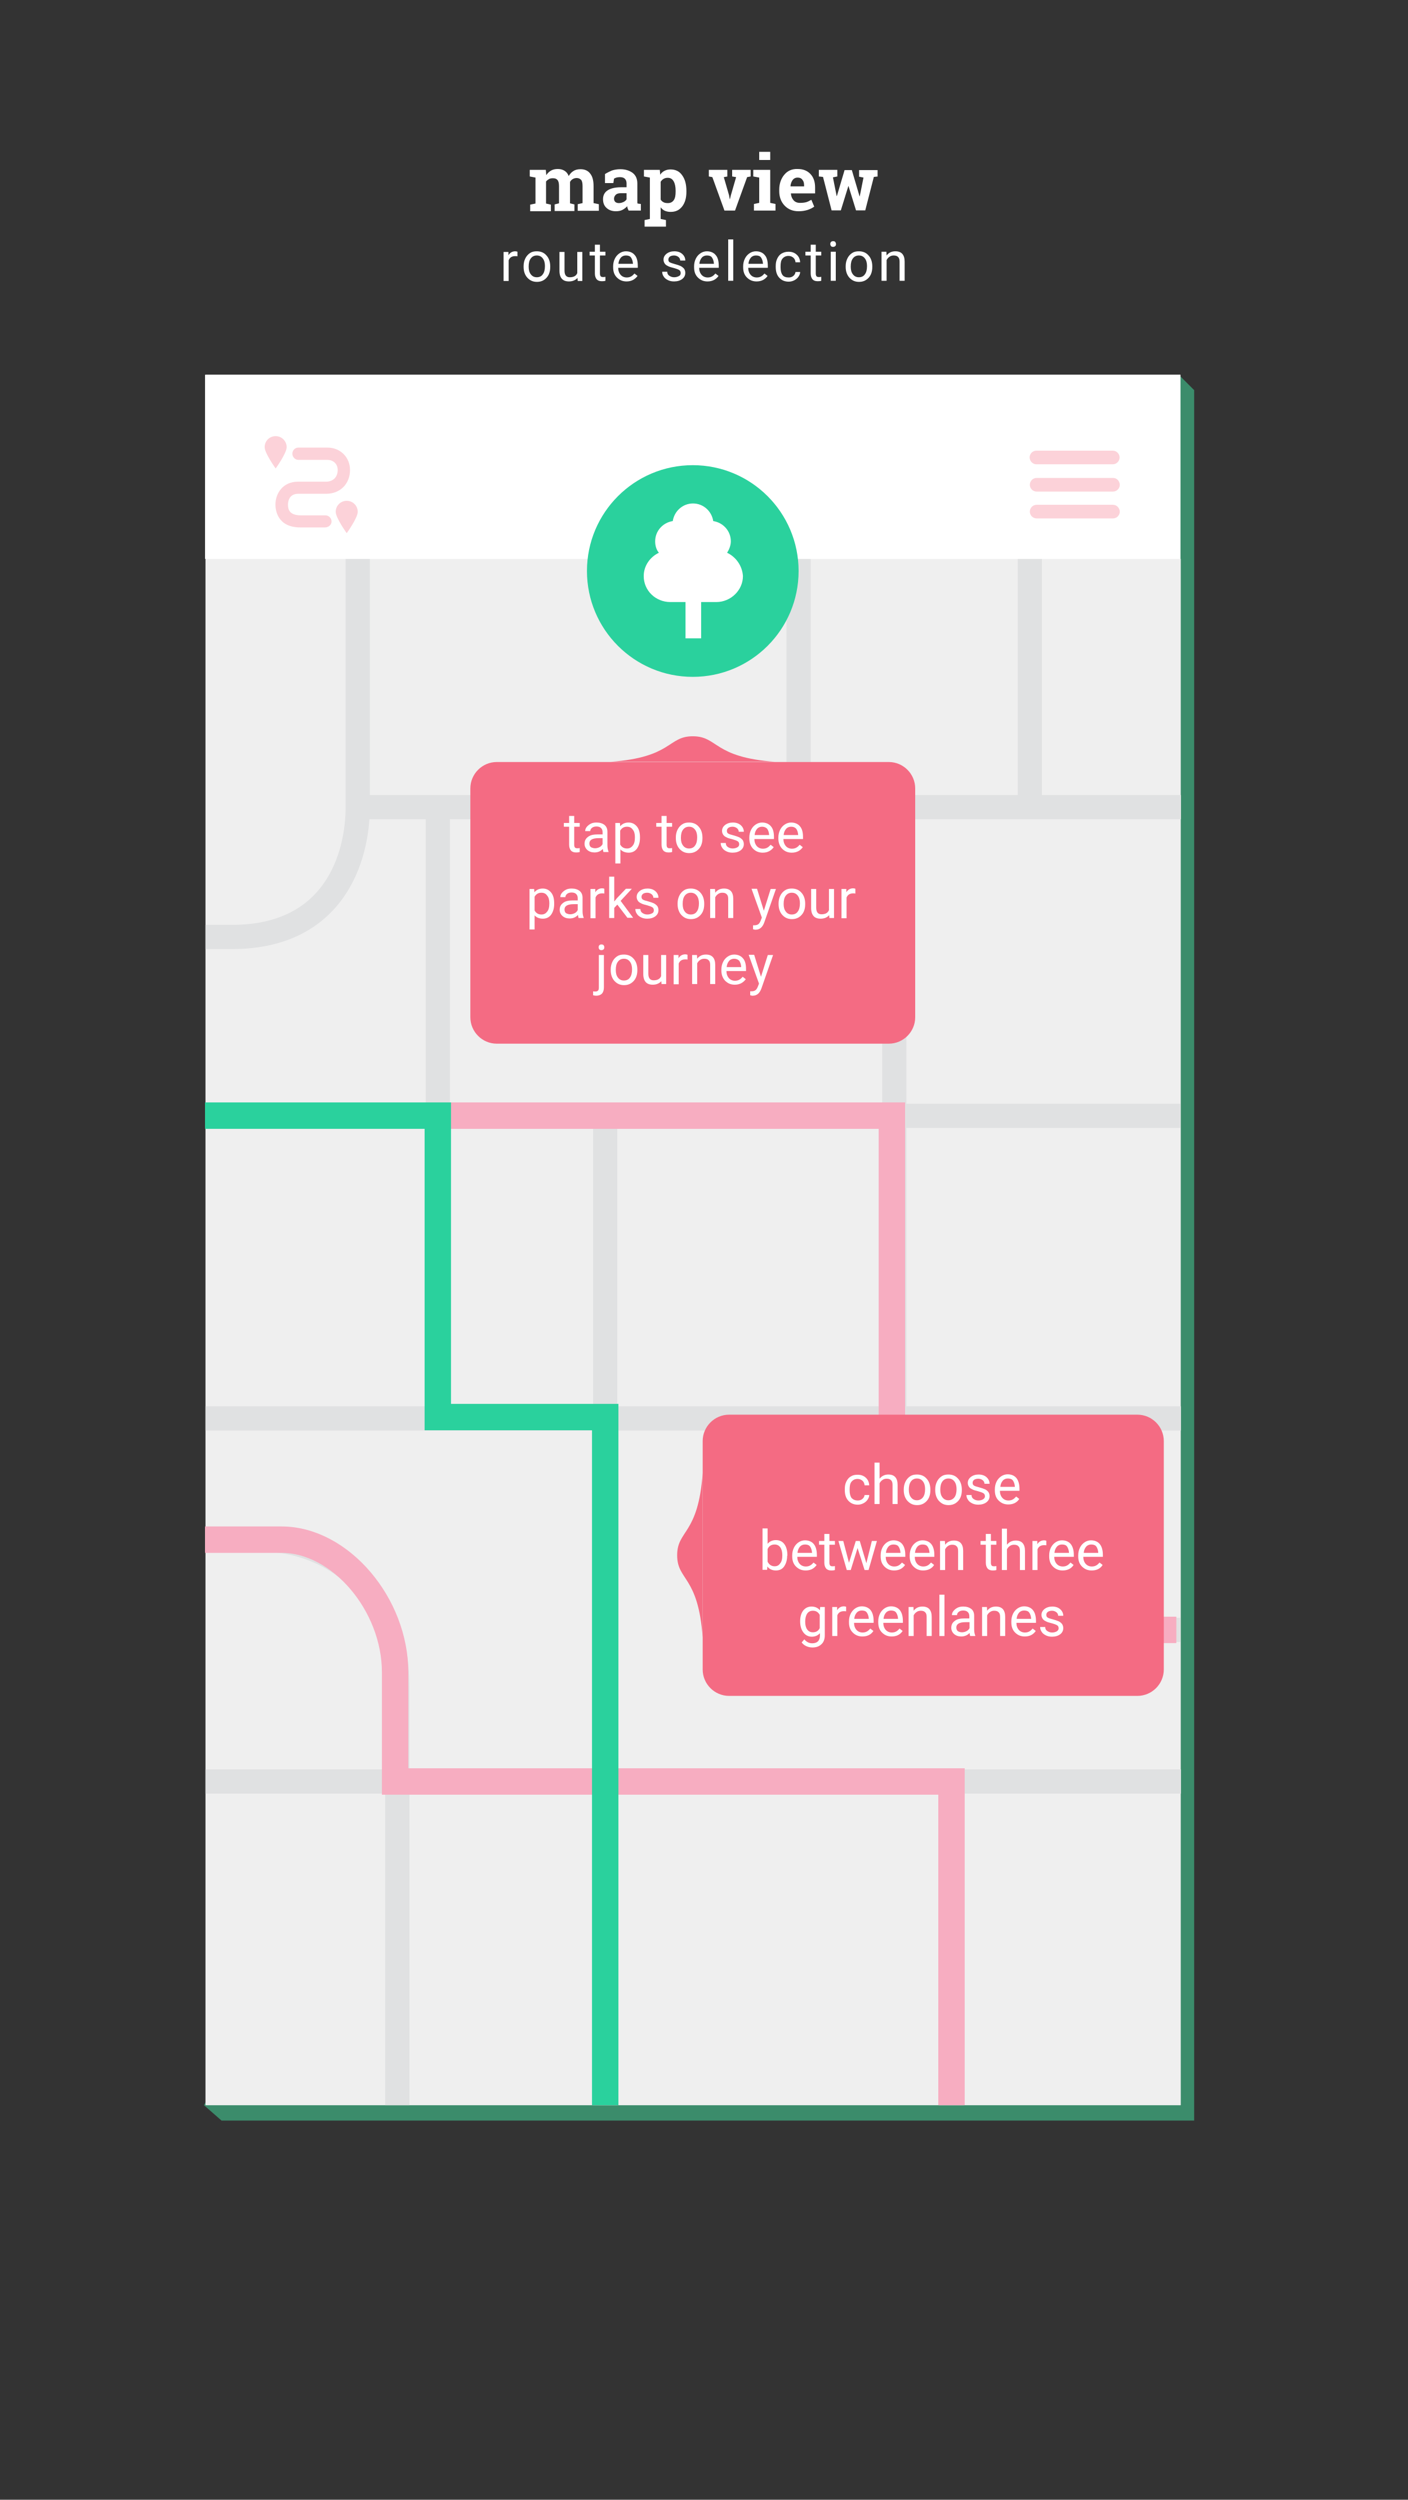 <?xml version="1.0" encoding="utf-8"?>
<!-- Generator: Adobe Illustrator 18.1.1, SVG Export Plug-In . SVG Version: 6.00 Build 0)  -->
<svg version="1.1" xmlns="http://www.w3.org/2000/svg" xmlns:xlink="http://www.w3.org/1999/xlink" x="0px" y="0px"
	 viewBox="0 0 640 1136" style="enable-background:new 0 0 640 1136;" xml:space="preserve">
<rect x="0" y="0" width="640" height="1136" fill="#333333" stroke="none"/>
<style type="text/css">
	.st0{fill:#3B8C6B;}
	.st1{fill:#FFFFFF;}
	.st2{fill:url(#SVGID_1_);}
	.st3{opacity:0.3;}
	.st4{fill-rule:evenodd;clip-rule:evenodd;fill:#F46B83;}
	.st5{fill:#58BD98;}
	.st6{fill:#EFEFEF;}
	.st7{fill:none;stroke:#E0E1E2;stroke-width:11;stroke-miterlimit:10;}
	.st8{opacity:0.3;fill-rule:evenodd;clip-rule:evenodd;fill:#F56980;}
	.st9{fill:#F56980;}
	.st10{fill:#2AD19D;}
	.st11{fill-rule:evenodd;clip-rule:evenodd;fill:#FFFFFF;}
	.st12{fill:#F36D85;}
	.st13{fill:#E0E1E2;}
	.st14{fill:#F46B83;}
	.st15{fill:none;stroke:#F46B83;stroke-width:8;stroke-miterlimit:10;}
	.st16{opacity:0.3;fill:#2AD19D;}
	.st17{fill:#89D7E6;}
	.st18{clip-path:url(#SVGID_3_);}
	.st19{fill-rule:evenodd;clip-rule:evenodd;fill:#F56980;}
	.st20{opacity:0.3;fill:#F36D85;}
	.st21{opacity:0.3;fill:#F46B83;}
	.st22{fill:#24A45A;}
	.st23{fill:#3A5D87;}
	.st24{fill:#527EBB;}
	.st25{fill:#D82908;}
	.st26{fill:#E85749;}
	.st27{fill:#BCF7F7;}
	.st28{fill:#929496;}
	.st29{fill:none;stroke:#CDEBE0;stroke-width:5;stroke-linecap:round;stroke-miterlimit:10;}
	.st30{fill:#1A9169;}
	.st31{fill:none;stroke:#F7ADC1;stroke-width:12;stroke-miterlimit:10;}
	.st32{fill:none;stroke:#2AD19D;stroke-width:12;stroke-miterlimit:10;}
	.st33{fill:none;}
	.st34{fill:#BDF3F4;}
	.st35{fill:#34B188;}
	.st36{fill:#FDE49C;}
	.st37{fill:#FDEF6E;}
	.st38{fill:#1E845A;}
	.st39{fill:none;stroke:#A17644;stroke-width:2;stroke-miterlimit:10;}
	.st40{fill:#79E2BC;}
	.st41{fill:none;stroke:#A17644;stroke-width:3;stroke-miterlimit:10;}
	.st42{fill:none;stroke:#A17644;stroke-width:4;stroke-miterlimit:10;}
	.st43{fill:none;stroke:#A17644;stroke-width:3.434;stroke-miterlimit:10;}
	.st44{fill:#808184;}
	.st45{fill:#BC4D65;}
	.st46{fill:#933850;}
	.st47{fill:none;stroke:#79E2BC;stroke-miterlimit:10;}
	.st48{opacity:0.2;}
	.st49{fill:#47B58D;}
	.st50{fill:none;stroke:#FFFFFF;stroke-width:8;stroke-linecap:round;stroke-miterlimit:10;}
	.st51{fill:none;stroke:#FFFFFF;stroke-width:2;stroke-miterlimit:10;}
	.st52{opacity:0.5;}
	.st53{fill:#CDE8DE;}
	.st54{clip-path:url(#SVGID_5_);}
	.st55{fill:#F6899C;}
	.st56{fill:#F66981;}
	.st57{fill:#FFFFFF;stroke:#F46B83;stroke-width:6;stroke-miterlimit:10;}
	.st58{clip-path:url(#SVGID_7_);fill:#47B58D;}
	.st59{clip-path:url(#SVGID_7_);}
	.st60{fill:none;stroke:#A17644;stroke-width:1.572;stroke-miterlimit:10;}
	.st61{clip-path:url(#SVGID_7_);fill:none;stroke:#79E2BC;stroke-width:2;stroke-miterlimit:10;}
	.st62{clip-path:url(#SVGID_7_);fill:#1E845A;}
	.st63{fill:none;stroke:#A17644;stroke-width:1.828;stroke-miterlimit:10;}
	.st64{fill:none;stroke:#A17644;stroke-width:3.482;stroke-miterlimit:10;}
	.st65{fill:none;stroke:#A17644;stroke-width:4.165;stroke-miterlimit:10;}
	.st66{fill:none;stroke:#A17644;stroke-width:2.801;stroke-miterlimit:10;}
	.st67{fill:#37CF9D;}
	.st68{clip-path:url(#SVGID_9_);}
	.st69{fill:#ABE6CF;}
	.st70{display:none;}
</style>
<g id="Layer_1">
	<polygon class="st0" points="100.7,963.7 92.7,956.7 535.8,170.3 542.8,177.3 	"/>
	<g>
		<rect x="100.7" y="177.3" class="st0" width="442.1" height="786.4"/>
	</g>
	<g>
		<path class="st1" d="M240.8,80.2v-3h7.3l0.2,2.4c0.6-0.9,1.3-1.6,2.2-2.1c0.9-0.5,1.9-0.7,3.1-0.7c1.2,0,2.2,0.3,3,0.8
			c0.8,0.5,1.5,1.3,1.9,2.4c0.6-1,1.3-1.8,2.2-2.3c0.9-0.6,2-0.8,3.2-0.8c1.8,0,3.3,0.6,4.3,1.9c1.1,1.3,1.6,3.2,1.6,5.8v7.7
			l2.4,0.5v3h-9.6v-3l2.2-0.5v-7.7c0-1.4-0.2-2.4-0.7-2.9c-0.5-0.5-1.1-0.8-2-0.8c-0.7,0-1.3,0.2-1.8,0.5c-0.5,0.3-0.9,0.7-1.2,1.3
			c0,0.2,0,0.4,0,0.6c0,0.2,0,0.3,0,0.5v8.6l2,0.5v3h-9v-3l2-0.5v-7.7c0-1.4-0.2-2.3-0.7-2.9c-0.5-0.6-1.1-0.8-2.1-0.8
			c-0.7,0-1.3,0.1-1.8,0.4c-0.5,0.3-0.9,0.6-1.3,1.1v10l2.2,0.5v3H241v-3l2.4-0.5V80.7L240.8,80.2z"/>
		<path class="st1" d="M285.7,95.6c-0.1-0.3-0.3-0.6-0.4-0.9c-0.1-0.3-0.2-0.7-0.2-1c-0.6,0.7-1.3,1.2-2.2,1.7
			c-0.8,0.4-1.8,0.6-2.9,0.6c-1.8,0-3.2-0.5-4.3-1.5s-1.6-2.3-1.6-4c0-1.7,0.7-3.1,2.1-4c1.4-0.9,3.4-1.4,6.1-1.4h2.5v-1.8
			c0-0.9-0.3-1.6-0.8-2.1c-0.5-0.5-1.3-0.7-2.3-0.7c-0.6,0-1.1,0.1-1.5,0.2s-0.8,0.3-1.1,0.5l-0.3,2h-3.8l0-4.1
			c0.9-0.6,2-1.1,3.1-1.6c1.2-0.4,2.5-0.6,3.9-0.6c2.3,0,4.1,0.6,5.6,1.7c1.4,1.1,2.1,2.7,2.1,4.8v7.6c0,0.3,0,0.6,0,0.8
			c0,0.3,0,0.5,0.1,0.7l1.5,0.2v3H285.7z M281.3,92.3c0.8,0,1.4-0.2,2.1-0.5c0.6-0.3,1.1-0.7,1.4-1.2v-2.8h-2.5
			c-1.1,0-1.9,0.2-2.4,0.7c-0.5,0.5-0.8,1.1-0.8,1.8c0,0.6,0.2,1.1,0.6,1.5C280.1,92.1,280.6,92.3,281.3,92.3z"/>
		<path class="st1" d="M292.7,80.2v-3h7.2l0.2,2.2c0.5-0.8,1.2-1.4,2-1.8c0.8-0.4,1.7-0.6,2.7-0.6c2.3,0,4.1,0.9,5.3,2.7
			c1.3,1.8,1.9,4.1,1.9,7.1v0.4c0,2.7-0.6,4.9-1.9,6.6c-1.3,1.7-3,2.5-5.3,2.5c-1,0-1.8-0.2-2.6-0.5c-0.8-0.4-1.4-0.9-1.9-1.6v5.3
			l2.4,0.5v3H293v-3l2.4-0.5V80.7L292.7,80.2z M307.1,86.6c0-1.7-0.3-3.2-0.9-4.2c-0.6-1.1-1.5-1.6-2.7-1.6c-0.8,0-1.4,0.2-1.9,0.5
			c-0.5,0.3-0.9,0.7-1.3,1.3v8.1c0.3,0.5,0.7,0.9,1.3,1.2c0.5,0.3,1.2,0.4,2,0.4c1.2,0,2.1-0.5,2.7-1.4c0.6-0.9,0.8-2.2,0.8-3.8
			V86.6z"/>
		<path class="st1" d="M330.7,80.2l-1.7,0.3l2.4,8.3l0.3,1.7h0.1l0.4-1.7l2.4-8.3l-1.8-0.3v-3h8.4v3l-1.6,0.3l-5.5,15.2h-4.8
			l-5.5-15.2l-1.6-0.3v-3h8.4V80.2z"/>
		<path class="st1" d="M342.7,92.7l2.4-0.5V80.7l-2.7-0.5v-3h7.7v15l2.4,0.5v3h-9.8V92.7z M350.1,72.7h-5V69h5V72.7z"/>
		<path class="st1" d="M363,96c-2.7,0-4.8-0.9-6.4-2.6c-1.6-1.7-2.4-3.9-2.4-6.5v-0.7c0-2.7,0.8-5,2.3-6.8s3.5-2.7,6.1-2.6
			c2.5,0,4.4,0.8,5.8,2.3c1.4,1.5,2.1,3.5,2.1,6.1v2.7h-11l0,0.1c0.1,1.2,0.5,2.2,1.2,3s1.7,1.2,2.9,1.2c1.1,0,2-0.1,2.8-0.3
			c0.7-0.2,1.5-0.6,2.4-1.1l1.3,3.1c-0.8,0.6-1.8,1.1-3,1.5C365.8,95.8,364.5,96,363,96z M362.5,80.7c-0.9,0-1.7,0.4-2.2,1.1
			c-0.5,0.7-0.9,1.6-1,2.8l0.1,0.1h6.1v-0.4c0-1.1-0.2-1.9-0.7-2.5C364.3,81,363.5,80.7,362.5,80.7z"/>
		<path class="st1" d="M399.1,80.2l-1.9,0.2l-3.9,15.2h-4.2l-3.4-11h-0.1l-3.4,11h-4.2l-3.9-15.2l-1.9-0.2v-3h8.4v3l-2,0.4l1.7,8.5
			h0.1l3.5-11.8h3.3l3.5,11.9h0.1l1.7-8.5l-2-0.4v-3h8.4V80.2z"/>
		<path class="st1" d="M235.3,116.5c-0.3-0.1-0.7-0.1-1.1-0.1c-1.5,0-2.5,0.6-3,1.9v9.4h-2.3v-13.2h2.2l0,1.5
			c0.7-1.2,1.8-1.8,3.1-1.8c0.4,0,0.8,0.1,1,0.2V116.5z"/>
		<path class="st1" d="M238,120.9c0-1.3,0.3-2.5,0.8-3.5c0.5-1,1.2-1.8,2.1-2.4c0.9-0.6,1.9-0.8,3.1-0.8c1.8,0,3.3,0.6,4.4,1.9
			c1.1,1.2,1.7,2.9,1.7,5v0.2c0,1.3-0.2,2.4-0.7,3.5c-0.5,1-1.2,1.8-2.1,2.4c-0.9,0.6-2,0.9-3.2,0.9c-1.8,0-3.2-0.6-4.4-1.9
			c-1.1-1.2-1.7-2.9-1.7-4.9V120.9z M240.3,121.2c0,1.5,0.3,2.6,1,3.5s1.6,1.3,2.7,1.3c1.1,0,2.1-0.4,2.7-1.3c0.7-0.9,1-2.2,1-3.8
			c0-1.4-0.3-2.6-1-3.5c-0.7-0.9-1.6-1.3-2.7-1.3c-1.1,0-2,0.4-2.7,1.3C240.6,118.3,240.3,119.5,240.3,121.2z"/>
		<path class="st1" d="M262.5,126.3c-0.9,1-2.2,1.6-3.9,1.6c-1.4,0-2.5-0.4-3.2-1.2c-0.7-0.8-1.1-2-1.1-3.6v-8.6h2.3v8.5
			c0,2,0.8,3,2.4,3c1.7,0,2.9-0.6,3.4-1.9v-9.6h2.3v13.2h-2.1L262.5,126.3z"/>
		<path class="st1" d="M272.7,111.2v3.2h2.5v1.7h-2.5v8.2c0,0.5,0.1,0.9,0.3,1.2s0.6,0.4,1.1,0.4c0.3,0,0.6,0,1.1-0.1v1.8
			c-0.6,0.2-1.2,0.2-1.7,0.2c-1,0-1.8-0.3-2.3-0.9c-0.5-0.6-0.8-1.5-0.8-2.6v-8.2H268v-1.7h2.4v-3.2H272.7z"/>
		<path class="st1" d="M284.8,127.9c-1.8,0-3.2-0.6-4.4-1.8s-1.7-2.7-1.7-4.7V121c0-1.3,0.3-2.5,0.8-3.5c0.5-1,1.2-1.8,2.1-2.4
			s1.9-0.9,2.9-0.9c1.7,0,3.1,0.6,4,1.7c1,1.1,1.4,2.8,1.4,4.9v0.9H281c0,1.3,0.4,2.4,1.1,3.2c0.7,0.8,1.7,1.2,2.8,1.2
			c0.8,0,1.5-0.2,2-0.5c0.6-0.3,1-0.8,1.5-1.3l1.4,1.1C288.6,127,287,127.9,284.8,127.9z M284.5,116.1c-0.9,0-1.7,0.3-2.3,1
			s-1,1.6-1.1,2.8h6.6v-0.2c-0.1-1.1-0.4-2-0.9-2.7S285.4,116.1,284.5,116.1z"/>
		<path class="st1" d="M309.4,124.1c0-0.6-0.2-1.1-0.7-1.4c-0.5-0.3-1.3-0.6-2.4-0.9s-2.1-0.5-2.7-0.9c-0.7-0.3-1.2-0.7-1.5-1.2
			c-0.3-0.5-0.5-1-0.5-1.7c0-1.1,0.5-2,1.4-2.7c0.9-0.7,2.1-1.1,3.5-1.1c1.5,0,2.7,0.4,3.6,1.2c0.9,0.8,1.4,1.8,1.4,3h-2.3
			c0-0.6-0.3-1.2-0.8-1.6c-0.5-0.4-1.2-0.7-2-0.7c-0.8,0-1.5,0.2-1.9,0.5s-0.7,0.8-0.7,1.4c0,0.5,0.2,1,0.6,1.2s1.2,0.5,2.3,0.8
			c1.1,0.3,2,0.6,2.7,0.9c0.7,0.4,1.2,0.8,1.6,1.3c0.3,0.5,0.5,1.1,0.5,1.8c0,1.2-0.5,2.1-1.4,2.8c-0.9,0.7-2.2,1.1-3.7,1.1
			c-1.1,0-2-0.2-2.8-0.6s-1.5-0.9-1.9-1.6c-0.5-0.7-0.7-1.4-0.7-2.2h2.3c0,0.8,0.3,1.4,0.9,1.8c0.6,0.4,1.3,0.7,2.2,0.7
			c0.9,0,1.5-0.2,2.1-0.5C309.2,125.2,309.4,124.7,309.4,124.1z"/>
		<path class="st1" d="M321.6,127.9c-1.8,0-3.2-0.6-4.4-1.8s-1.7-2.7-1.7-4.7V121c0-1.3,0.3-2.5,0.8-3.5c0.5-1,1.2-1.8,2.1-2.4
			s1.9-0.9,2.9-0.9c1.7,0,3.1,0.6,4,1.7c1,1.1,1.4,2.8,1.4,4.9v0.9h-8.9c0,1.3,0.4,2.4,1.1,3.2c0.7,0.8,1.7,1.2,2.8,1.2
			c0.8,0,1.5-0.2,2-0.5c0.6-0.3,1-0.8,1.5-1.3l1.4,1.1C325.5,127,323.8,127.9,321.6,127.9z M321.3,116.1c-0.9,0-1.7,0.3-2.3,1
			s-1,1.6-1.1,2.8h6.6v-0.2c-0.1-1.1-0.4-2-0.9-2.7S322.3,116.1,321.3,116.1z"/>
		<path class="st1" d="M333.3,127.6h-2.3v-18.8h2.3V127.6z"/>
		<path class="st1" d="M343.9,127.9c-1.8,0-3.2-0.6-4.4-1.8s-1.7-2.7-1.7-4.7V121c0-1.3,0.3-2.5,0.8-3.5c0.5-1,1.2-1.8,2.1-2.4
			s1.9-0.9,2.9-0.9c1.7,0,3.1,0.6,4,1.7c1,1.1,1.4,2.8,1.4,4.9v0.9h-8.9c0,1.3,0.4,2.4,1.1,3.2c0.7,0.8,1.7,1.2,2.8,1.2
			c0.8,0,1.5-0.2,2-0.5c0.6-0.3,1-0.8,1.5-1.3l1.4,1.1C347.8,127,346.1,127.9,343.9,127.9z M343.6,116.1c-0.9,0-1.7,0.3-2.3,1
			s-1,1.6-1.1,2.8h6.6v-0.2c-0.1-1.1-0.4-2-0.9-2.7S344.6,116.1,343.6,116.1z"/>
		<path class="st1" d="M358.5,126.1c0.8,0,1.5-0.2,2.1-0.7c0.6-0.5,0.9-1.1,1-1.8h2.1c0,0.8-0.3,1.5-0.8,2.2s-1.1,1.2-1.9,1.6
			s-1.6,0.6-2.5,0.6c-1.8,0-3.2-0.6-4.3-1.8c-1.1-1.2-1.6-2.8-1.6-4.9v-0.4c0-1.3,0.2-2.4,0.7-3.4c0.5-1,1.1-1.8,2-2.3
			s1.9-0.8,3.1-0.8c1.5,0,2.7,0.4,3.7,1.3c1,0.9,1.5,2,1.6,3.5h-2.1c-0.1-0.9-0.4-1.6-1-2.1c-0.6-0.5-1.3-0.8-2.2-0.8
			c-1.1,0-2,0.4-2.7,1.2s-0.9,2-0.9,3.6v0.4c0,1.5,0.3,2.7,0.9,3.5S357.3,126.1,358.5,126.1z"/>
		<path class="st1" d="M370.8,111.2v3.2h2.5v1.7h-2.5v8.2c0,0.5,0.1,0.9,0.3,1.2s0.6,0.4,1.1,0.4c0.3,0,0.6,0,1.1-0.1v1.8
			c-0.6,0.2-1.2,0.2-1.7,0.2c-1,0-1.8-0.3-2.3-0.9c-0.5-0.6-0.8-1.5-0.8-2.6v-8.2h-2.4v-1.7h2.4v-3.2H370.8z"/>
		<path class="st1" d="M377.4,110.9c0-0.4,0.1-0.7,0.3-0.9c0.2-0.3,0.6-0.4,1-0.4s0.8,0.1,1,0.4c0.2,0.3,0.3,0.6,0.3,0.9
			c0,0.4-0.1,0.7-0.3,0.9s-0.6,0.4-1,0.4s-0.8-0.1-1-0.4S377.4,111.3,377.4,110.9z M379.9,127.6h-2.3v-13.2h2.3V127.6z"/>
		<path class="st1" d="M384.4,120.9c0-1.3,0.3-2.5,0.8-3.5c0.5-1,1.2-1.8,2.1-2.4c0.9-0.6,1.9-0.8,3.1-0.8c1.8,0,3.3,0.6,4.4,1.9
			c1.1,1.2,1.7,2.9,1.7,5v0.2c0,1.3-0.2,2.4-0.7,3.5c-0.5,1-1.2,1.8-2.1,2.4c-0.9,0.6-2,0.9-3.2,0.9c-1.8,0-3.2-0.6-4.4-1.9
			c-1.1-1.2-1.7-2.9-1.7-4.9V120.9z M386.7,121.2c0,1.5,0.3,2.6,1,3.5s1.6,1.3,2.7,1.3c1.1,0,2.1-0.4,2.7-1.3c0.7-0.9,1-2.2,1-3.8
			c0-1.4-0.3-2.6-1-3.5c-0.7-0.9-1.6-1.3-2.7-1.3c-1.1,0-2,0.4-2.7,1.3C387,118.3,386.7,119.5,386.7,121.2z"/>
		<path class="st1" d="M402.9,114.4l0.1,1.7c1-1.3,2.3-1.9,4-1.9c2.8,0,4.2,1.6,4.2,4.7v8.7h-2.3v-8.7c0-1-0.2-1.7-0.7-2.1
			c-0.4-0.5-1.1-0.7-2-0.7c-0.7,0-1.4,0.2-1.9,0.6c-0.6,0.4-1,0.9-1.3,1.5v9.4h-2.3v-13.2H402.9z"/>
	</g>
	<g>
		<rect x="93.5" y="170.3" class="st1" width="443.1" height="786.4"/>
	</g>
	<rect x="93.4" y="254" class="st6" width="443.3" height="702.7"/>
	<g>
		<g>
			<path class="st7" d="M162.6,254c0,0,0,90,0,112.8c0,22.8-10.6,59-57.1,59H93.4"/>
			<line class="st7" x1="162.6" y1="366.8" x2="536.8" y2="366.8"/>
			<line class="st7" x1="468.1" y1="366.8" x2="468.1" y2="254"/>
			<line class="st7" x1="363" y1="366.8" x2="363" y2="254"/>
			<path class="st7" d="M406.5,366.8c0,0,0,288.5,0,317.1s18,56.8,49.5,56.8s80.5,0,80.5,0"/>
			<line class="st7" x1="536.5" y1="507.1" x2="93.4" y2="507.1"/>
			<line class="st7" x1="536.8" y1="644.6" x2="93.4" y2="644.6"/>
			<line class="st7" x1="275.1" y1="507.1" x2="275.1" y2="956.7"/>
			<polyline class="st7" points="93.4,809.6 314.9,809.6 536.8,809.6 			"/>
			<line class="st7" x1="432.5" y1="809.6" x2="432.5" y2="956.7"/>
			<line class="st7" x1="199" y1="369.3" x2="199" y2="644.6"/>
		</g>
		<path class="st7" d="M93.2,699.7c0,0,10.4,0,27,0s60.4,9.8,60.4,67.8s0,189.2,0,189.2"/>
	</g>
	<rect x="93.2" y="170.3" class="st1" width="443.3" height="83.7"/>
	<path class="st8" d="M471.1,211h34.7c1.7,0,3.1-1.4,3.1-3.1c0-1.7-1.4-3.1-3.1-3.1h-34.7c-1.7,0-3.1,1.4-3.1,3.1
		C468.1,209.7,469.5,211,471.1,211z M505.9,229.4h-34.7c-1.7,0-3.1,1.4-3.1,3.1c0,1.7,1.4,3.1,3.1,3.1h34.7c1.7,0,3.1-1.4,3.1-3.1
		C508.9,230.8,507.6,229.4,505.9,229.4z M505.9,217.2h-34.7c-1.7,0-3.1,1.4-3.1,3.1c0,1.7,1.4,3.1,3.1,3.1h34.7
		c1.7,0,3.1-1.4,3.1-3.1C508.9,218.5,507.6,217.2,505.9,217.2z"/>
	<g class="st3">
		<g>
			<g>
				<path class="st9" d="M130.3,203.2c0,2.8-5,9.7-5,9.7s-5-6.9-5-9.7c0-2.8,2.2-5,5-5C128,198.2,130.3,200.4,130.3,203.2z"/>
			</g>
		</g>
		<g>
			<g>
				<path class="st9" d="M162.6,232.6c0,2.8-5,9.7-5,9.7s-5-6.9-5-9.7s2.2-5,5-5S162.6,229.8,162.6,232.6z"/>
			</g>
		</g>
		<g>
			<path class="st9" d="M147.7,239.7h-11.1c-10.6,0-11.4-8-11.4-10.4c0-5.2,3.5-10.4,10.2-10.4h12.8c3.2,0,5.3-2.1,5.3-5.3
				c0-2.7-1.9-4.6-4.7-4.6h-13.1c-1.5,0-2.8-1.2-2.8-2.8s1.2-2.8,2.8-2.8h13.1c5.9,0,10.3,4.4,10.3,10.2c0,6.3-4.5,10.8-10.8,10.8
				h-12.8c-4.4,0-4.6,4.1-4.6,4.9c0,2.3,0.7,4.9,5.9,4.9h11.1c1.5,0,2.8,1.2,2.8,2.8S149.2,239.7,147.7,239.7z"/>
		</g>
	</g>
	<g>
		<g>
			<circle class="st10" cx="314.9" cy="259.5" r="48.1"/>
			<path class="st11" d="M330.5,251.2c0.9-1.4,1.7-3.3,1.7-5.2c0-4.7-3.5-8.5-8-9.2c-0.7-4.5-4.5-8-9.2-8c-4.7,0-8.5,3.5-9.2,8
				c-4.5,0.7-8,4.5-8,9.2c0,1.9,0.5,3.8,1.7,5.2c-4,1.9-6.9,5.9-6.9,10.6c0,6.6,5.4,11.8,12.1,11.8h6.9v16.5h7.1v-16.5h6.9
				c6.6,0,12.1-5.4,12.1-11.8C337.4,257.1,334.5,253.1,330.5,251.2z"/>
		</g>
	</g>
	<path class="st31" d="M199,507h206.4c0,0,0,143,0,176s13.9,57.7,66.1,57.7s63.2,0,63.2,0"/>
	<path class="st31" d="M93.2,699.7c0,0,8.2,0,34.8,0s51.6,29.3,51.6,60.3s0,49.6,0,49.6h252.9v147.1"/>
	<polyline class="st32" points="93.2,507 199,507 199,644 275.1,644 275.1,956.7 	"/>
	<g>
		<path class="st14" d="M213.8,462.3v-104c0-6.6,5.4-12,12-12H404c6.6,0,12,5.4,12,12v104c0,6.6-5.4,12-12,12H225.8
			C219.2,474.3,213.8,468.9,213.8,462.3z"/>
		<g>
			<path class="st1" d="M261,370.8v3.2h2.5v1.7H261v8.2c0,0.5,0.1,0.9,0.3,1.2s0.6,0.4,1.1,0.4c0.3,0,0.6,0,1.1-0.1v1.8
				c-0.6,0.2-1.2,0.2-1.7,0.2c-1,0-1.8-0.3-2.3-0.9c-0.5-0.6-0.8-1.5-0.8-2.6v-8.2h-2.4V374h2.4v-3.2H261z"/>
			<path class="st1" d="M274.3,387.2c-0.1-0.3-0.2-0.7-0.3-1.4c-1,1.1-2.3,1.6-3.8,1.6c-1.3,0-2.4-0.4-3.2-1.1
				c-0.8-0.7-1.3-1.7-1.3-2.8c0-1.4,0.5-2.4,1.6-3.2c1-0.8,2.5-1.1,4.4-1.1h2.2v-1c0-0.8-0.2-1.4-0.7-1.9c-0.5-0.5-1.2-0.7-2.1-0.7
				c-0.8,0-1.5,0.2-2,0.6c-0.5,0.4-0.8,0.9-0.8,1.5H266c0-0.7,0.2-1.3,0.7-1.9c0.5-0.6,1.1-1.1,1.9-1.5c0.8-0.4,1.7-0.5,2.6-0.5
				c1.5,0,2.7,0.4,3.6,1.1c0.9,0.8,1.3,1.8,1.3,3.1v6.1c0,1.2,0.2,2.2,0.5,2.9v0.2H274.3z M270.5,385.5c0.7,0,1.4-0.2,2-0.5
				s1.1-0.8,1.4-1.4v-2.7h-1.8c-2.8,0-4.2,0.8-4.2,2.4c0,0.7,0.2,1.3,0.7,1.7C269.2,385.3,269.8,385.5,270.5,385.5z"/>
			<path class="st1" d="M290.9,380.8c0,2-0.5,3.6-1.4,4.9c-0.9,1.2-2.2,1.8-3.7,1.8c-1.6,0-2.9-0.5-3.8-1.5v6.4h-2.3V374h2.1
				l0.1,1.5c0.9-1.1,2.2-1.7,3.8-1.7c1.6,0,2.8,0.6,3.8,1.8s1.4,2.9,1.4,5V380.8z M288.6,380.5c0-1.5-0.3-2.7-1-3.5
				c-0.6-0.9-1.5-1.3-2.6-1.3c-1.4,0-2.4,0.6-3.1,1.8v6.3c0.7,1.2,1.7,1.8,3.1,1.8c1.1,0,1.9-0.4,2.6-1.3
				C288.3,383.5,288.6,382.2,288.6,380.5z"/>
			<path class="st1" d="M303,370.8v3.2h2.5v1.7H303v8.2c0,0.5,0.1,0.9,0.3,1.2s0.6,0.4,1.1,0.4c0.3,0,0.6,0,1.1-0.1v1.8
				c-0.6,0.2-1.2,0.2-1.7,0.2c-1,0-1.8-0.3-2.3-0.9c-0.5-0.6-0.8-1.5-0.8-2.6v-8.2h-2.4V374h2.4v-3.2H303z"/>
			<path class="st1" d="M307.2,380.5c0-1.3,0.3-2.5,0.8-3.5c0.5-1,1.2-1.8,2.1-2.4c0.9-0.6,1.9-0.8,3.1-0.8c1.8,0,3.3,0.6,4.4,1.9
				c1.1,1.2,1.7,2.9,1.7,5v0.2c0,1.3-0.2,2.4-0.7,3.5c-0.5,1-1.2,1.8-2.1,2.4c-0.9,0.6-2,0.9-3.2,0.9c-1.8,0-3.2-0.6-4.4-1.9
				c-1.1-1.2-1.7-2.9-1.7-4.9V380.5z M309.5,380.8c0,1.5,0.3,2.6,1,3.5c0.7,0.9,1.6,1.3,2.7,1.3c1.1,0,2.1-0.4,2.7-1.3
				c0.7-0.9,1-2.2,1-3.8c0-1.4-0.3-2.6-1-3.5c-0.7-0.9-1.6-1.3-2.7-1.3c-1.1,0-2,0.4-2.7,1.3C309.8,377.9,309.5,379.1,309.5,380.8z"
				/>
			<path class="st1" d="M336,383.7c0-0.6-0.2-1.1-0.7-1.4c-0.5-0.3-1.3-0.6-2.4-0.9s-2.1-0.5-2.7-0.9c-0.7-0.3-1.2-0.7-1.5-1.2
				c-0.3-0.5-0.5-1-0.5-1.7c0-1.1,0.5-2,1.4-2.7c0.9-0.7,2.1-1.1,3.5-1.1c1.5,0,2.7,0.4,3.6,1.2c0.9,0.8,1.4,1.8,1.4,3h-2.3
				c0-0.6-0.3-1.2-0.8-1.6c-0.5-0.4-1.2-0.7-2-0.7c-0.8,0-1.5,0.2-1.9,0.5c-0.5,0.4-0.7,0.8-0.7,1.4c0,0.5,0.2,1,0.6,1.2
				c0.4,0.3,1.2,0.5,2.3,0.8c1.1,0.3,2,0.6,2.7,0.9c0.7,0.4,1.2,0.8,1.6,1.3c0.3,0.5,0.5,1.1,0.5,1.8c0,1.2-0.5,2.1-1.4,2.8
				c-0.9,0.7-2.2,1.1-3.7,1.1c-1.1,0-2-0.2-2.8-0.6s-1.5-0.9-1.9-1.6c-0.5-0.7-0.7-1.4-0.7-2.2h2.3c0,0.8,0.3,1.4,0.9,1.8
				c0.6,0.4,1.3,0.7,2.2,0.7c0.9,0,1.5-0.2,2.1-0.5C335.7,384.8,336,384.3,336,383.7z"/>
			<path class="st1" d="M346.7,387.5c-1.8,0-3.2-0.6-4.4-1.8c-1.1-1.2-1.7-2.7-1.7-4.7v-0.4c0-1.3,0.3-2.5,0.8-3.5
				c0.5-1,1.2-1.8,2.1-2.4c0.9-0.6,1.9-0.9,2.9-0.9c1.7,0,3.1,0.6,4,1.7c1,1.1,1.4,2.8,1.4,4.9v0.9h-8.9c0,1.3,0.4,2.4,1.1,3.2
				c0.7,0.8,1.7,1.2,2.8,1.2c0.8,0,1.5-0.2,2-0.5c0.6-0.3,1-0.8,1.5-1.3l1.4,1.1C350.5,386.6,348.9,387.5,346.7,387.5z M346.4,375.7
				c-0.9,0-1.7,0.3-2.3,1c-0.6,0.7-1,1.6-1.1,2.8h6.6v-0.2c-0.1-1.1-0.4-2-0.9-2.7C348.1,376,347.3,375.7,346.4,375.7z"/>
			<path class="st1" d="M359.9,387.5c-1.8,0-3.2-0.6-4.4-1.8c-1.1-1.2-1.7-2.7-1.7-4.7v-0.4c0-1.3,0.3-2.5,0.8-3.5
				c0.5-1,1.2-1.8,2.1-2.4c0.9-0.6,1.9-0.9,2.9-0.9c1.7,0,3.1,0.6,4,1.7c1,1.1,1.4,2.8,1.4,4.9v0.9h-8.9c0,1.3,0.4,2.4,1.1,3.2
				c0.7,0.8,1.7,1.2,2.8,1.2c0.8,0,1.5-0.2,2-0.5c0.6-0.3,1-0.8,1.5-1.3l1.4,1.1C363.8,386.6,362.1,387.5,359.9,387.5z M359.6,375.7
				c-0.9,0-1.7,0.3-2.3,1c-0.6,0.7-1,1.6-1.1,2.8h6.6v-0.2c-0.1-1.1-0.4-2-0.9-2.7C361.3,376,360.6,375.7,359.6,375.7z"/>
			<path class="st1" d="M251.9,410.8c0,2-0.5,3.6-1.4,4.9c-0.9,1.2-2.2,1.8-3.7,1.8c-1.6,0-2.9-0.5-3.8-1.5v6.4h-2.3V404h2.1
				l0.1,1.5c0.9-1.1,2.2-1.7,3.8-1.7c1.6,0,2.8,0.6,3.8,1.8s1.4,2.9,1.4,5V410.8z M249.7,410.5c0-1.5-0.3-2.7-1-3.5
				c-0.6-0.9-1.5-1.3-2.6-1.3c-1.4,0-2.4,0.6-3.1,1.8v6.3c0.7,1.2,1.7,1.8,3.1,1.8c1.1,0,1.9-0.4,2.6-1.3
				C249.4,413.5,249.7,412.2,249.7,410.5z"/>
			<path class="st1" d="M263,417.2c-0.1-0.3-0.2-0.7-0.3-1.4c-1,1.1-2.3,1.6-3.8,1.6c-1.3,0-2.4-0.4-3.2-1.1
				c-0.8-0.7-1.3-1.7-1.3-2.8c0-1.4,0.5-2.4,1.6-3.2c1-0.8,2.5-1.1,4.4-1.1h2.2v-1c0-0.8-0.2-1.4-0.7-1.9c-0.5-0.5-1.2-0.7-2.1-0.7
				c-0.8,0-1.5,0.2-2,0.6c-0.5,0.4-0.8,0.9-0.8,1.5h-2.3c0-0.7,0.2-1.3,0.7-1.9c0.5-0.6,1.1-1.1,1.9-1.5c0.8-0.4,1.7-0.5,2.6-0.5
				c1.5,0,2.7,0.4,3.6,1.1c0.9,0.8,1.3,1.8,1.3,3.1v6.1c0,1.2,0.2,2.2,0.5,2.9v0.2H263z M259.2,415.5c0.7,0,1.4-0.2,2-0.5
				s1.1-0.8,1.4-1.4v-2.7h-1.8c-2.8,0-4.2,0.8-4.2,2.4c0,0.7,0.2,1.3,0.7,1.7C257.9,415.3,258.5,415.5,259.2,415.5z"/>
			<path class="st1" d="M274.8,406.1c-0.3-0.1-0.7-0.1-1.1-0.1c-1.5,0-2.5,0.6-3,1.9v9.4h-2.3V404h2.2l0,1.5
				c0.7-1.2,1.8-1.8,3.1-1.8c0.4,0,0.8,0.1,1,0.2V406.1z"/>
			<path class="st1" d="M280.6,411.1l-1.4,1.5v4.6h-2.3v-18.8h2.3v11.3l1.2-1.5l4.1-4.3h2.7l-5.1,5.5l5.7,7.7h-2.6L280.6,411.1z"/>
			<path class="st1" d="M297.2,413.7c0-0.6-0.2-1.1-0.7-1.4c-0.5-0.3-1.3-0.6-2.4-0.9s-2.1-0.5-2.7-0.9c-0.7-0.3-1.2-0.7-1.5-1.2
				c-0.3-0.5-0.5-1-0.5-1.7c0-1.1,0.5-2,1.4-2.7c0.9-0.7,2.1-1.1,3.5-1.1c1.5,0,2.7,0.4,3.6,1.2c0.9,0.8,1.4,1.8,1.4,3h-2.3
				c0-0.6-0.3-1.2-0.8-1.6c-0.5-0.4-1.2-0.7-2-0.7c-0.8,0-1.5,0.2-1.9,0.5c-0.5,0.4-0.7,0.8-0.7,1.4c0,0.5,0.2,1,0.6,1.2
				c0.4,0.3,1.2,0.5,2.3,0.8c1.1,0.3,2,0.6,2.7,0.9c0.7,0.4,1.2,0.8,1.6,1.3c0.3,0.5,0.5,1.1,0.5,1.8c0,1.2-0.5,2.1-1.4,2.8
				c-0.9,0.7-2.2,1.1-3.7,1.1c-1.1,0-2-0.2-2.8-0.6s-1.5-0.9-1.9-1.6c-0.5-0.7-0.7-1.4-0.7-2.2h2.3c0,0.8,0.3,1.4,0.9,1.8
				c0.6,0.4,1.3,0.7,2.2,0.7c0.9,0,1.5-0.2,2.1-0.5C297,414.8,297.2,414.3,297.2,413.7z"/>
			<path class="st1" d="M308,410.5c0-1.3,0.3-2.5,0.8-3.5c0.5-1,1.2-1.8,2.1-2.4c0.9-0.6,1.9-0.8,3.1-0.8c1.8,0,3.3,0.6,4.4,1.9
				c1.1,1.2,1.7,2.9,1.7,5v0.2c0,1.3-0.2,2.4-0.7,3.5c-0.5,1-1.2,1.8-2.1,2.4c-0.9,0.6-2,0.9-3.2,0.9c-1.8,0-3.2-0.6-4.4-1.9
				c-1.1-1.2-1.7-2.9-1.7-4.9V410.5z M310.3,410.8c0,1.5,0.3,2.6,1,3.5c0.7,0.9,1.6,1.3,2.7,1.3c1.1,0,2.1-0.4,2.7-1.3
				c0.7-0.9,1-2.2,1-3.8c0-1.4-0.3-2.6-1-3.5c-0.7-0.9-1.6-1.3-2.7-1.3c-1.1,0-2,0.4-2.7,1.3C310.6,407.9,310.3,409.1,310.3,410.8z"
				/>
			<path class="st1" d="M325,404l0.1,1.7c1-1.3,2.3-1.9,4-1.9c2.8,0,4.2,1.6,4.2,4.7v8.7H331v-8.7c0-1-0.2-1.7-0.7-2.1
				c-0.4-0.5-1.1-0.7-2-0.7c-0.7,0-1.4,0.2-1.9,0.6c-0.6,0.4-1,0.9-1.3,1.5v9.4h-2.3V404H325z"/>
			<path class="st1" d="M347.2,413.9l3.1-9.9h2.4l-5.3,15.2c-0.8,2.2-2.1,3.3-3.9,3.3l-0.4,0l-0.8-0.2v-1.8l0.6,0
				c0.8,0,1.4-0.2,1.8-0.5c0.4-0.3,0.8-0.9,1.1-1.7l0.5-1.3l-4.7-13.1h2.5L347.2,413.9z"/>
			<path class="st1" d="M353.9,410.5c0-1.3,0.3-2.5,0.8-3.5c0.5-1,1.2-1.8,2.1-2.4c0.9-0.6,1.9-0.8,3.1-0.8c1.8,0,3.3,0.6,4.4,1.9
				c1.1,1.2,1.7,2.9,1.7,5v0.2c0,1.3-0.2,2.4-0.7,3.5c-0.5,1-1.2,1.8-2.1,2.4c-0.9,0.6-2,0.9-3.2,0.9c-1.8,0-3.2-0.6-4.4-1.9
				c-1.1-1.2-1.7-2.9-1.7-4.9V410.5z M356.2,410.8c0,1.5,0.3,2.6,1,3.5c0.7,0.9,1.6,1.3,2.7,1.3c1.1,0,2.1-0.4,2.7-1.3
				c0.7-0.9,1-2.2,1-3.8c0-1.4-0.3-2.6-1-3.5c-0.7-0.9-1.6-1.3-2.7-1.3c-1.1,0-2,0.4-2.7,1.3C356.5,407.9,356.2,409.1,356.2,410.8z"
				/>
			<path class="st1" d="M376.9,415.9c-0.9,1-2.2,1.6-3.9,1.6c-1.4,0-2.5-0.4-3.2-1.2c-0.7-0.8-1.1-2-1.1-3.6V404h2.3v8.5
				c0,2,0.8,3,2.4,3c1.7,0,2.9-0.6,3.4-1.9V404h2.3v13.2H377L376.9,415.9z"/>
			<path class="st1" d="M388.9,406.1c-0.3-0.1-0.7-0.1-1.1-0.1c-1.5,0-2.5,0.6-3,1.9v9.4h-2.3V404h2.2l0,1.5
				c0.7-1.2,1.8-1.8,3.1-1.8c0.4,0,0.8,0.1,1,0.2V406.1z"/>
			<path class="st1" d="M274.5,434v14.7c0,2.5-1.2,3.8-3.5,3.8c-0.5,0-1-0.1-1.4-0.2v-1.8c0.3,0.1,0.6,0.1,1,0.1
				c0.5,0,0.9-0.1,1.2-0.4c0.3-0.3,0.4-0.7,0.4-1.4V434H274.5z M272.1,430.5c0-0.4,0.1-0.7,0.3-0.9c0.2-0.3,0.6-0.4,1-0.4
				c0.4,0,0.8,0.1,1,0.4c0.2,0.3,0.3,0.6,0.3,0.9s-0.1,0.7-0.3,0.9c-0.2,0.2-0.6,0.4-1,0.4s-0.8-0.1-1-0.4S272.1,430.9,272.1,430.5z
				"/>
			<path class="st1" d="M277.6,440.5c0-1.3,0.3-2.5,0.8-3.5c0.5-1,1.2-1.8,2.1-2.4c0.9-0.6,1.9-0.8,3.1-0.8c1.8,0,3.3,0.6,4.4,1.9
				c1.1,1.2,1.7,2.9,1.7,5v0.2c0,1.3-0.2,2.4-0.7,3.5c-0.5,1-1.2,1.8-2.1,2.4c-0.9,0.6-2,0.9-3.2,0.9c-1.8,0-3.2-0.6-4.4-1.9
				c-1.1-1.2-1.7-2.9-1.7-4.9V440.5z M279.9,440.8c0,1.5,0.3,2.6,1,3.5c0.7,0.9,1.6,1.3,2.7,1.3c1.1,0,2.1-0.4,2.7-1.3
				c0.7-0.9,1-2.2,1-3.8c0-1.4-0.3-2.6-1-3.5c-0.7-0.9-1.6-1.3-2.7-1.3c-1.1,0-2,0.4-2.7,1.3C280.2,437.9,279.9,439.1,279.9,440.8z"
				/>
			<path class="st1" d="M300.6,445.9c-0.9,1-2.2,1.6-3.9,1.6c-1.4,0-2.5-0.4-3.2-1.2c-0.7-0.8-1.1-2-1.1-3.6V434h2.3v8.5
				c0,2,0.8,3,2.4,3c1.7,0,2.9-0.6,3.4-1.9V434h2.3v13.2h-2.1L300.6,445.9z"/>
			<path class="st1" d="M312.6,436.1c-0.3-0.1-0.7-0.1-1.1-0.1c-1.5,0-2.5,0.6-3,1.9v9.4h-2.3V434h2.2l0,1.5
				c0.7-1.2,1.8-1.8,3.1-1.8c0.4,0,0.8,0.1,1,0.2V436.1z"/>
			<path class="st1" d="M316.8,434l0.1,1.7c1-1.3,2.3-1.9,4-1.9c2.8,0,4.2,1.6,4.2,4.7v8.7h-2.3v-8.7c0-1-0.2-1.7-0.7-2.1
				c-0.4-0.5-1.1-0.7-2-0.7c-0.7,0-1.4,0.2-1.9,0.6c-0.6,0.4-1,0.9-1.3,1.5v9.4h-2.3V434H316.8z"/>
			<path class="st1" d="M334,447.5c-1.8,0-3.2-0.6-4.4-1.8c-1.1-1.2-1.7-2.7-1.7-4.7v-0.4c0-1.3,0.3-2.5,0.8-3.5
				c0.5-1,1.2-1.8,2.1-2.4c0.9-0.6,1.9-0.9,2.9-0.9c1.7,0,3.1,0.6,4,1.7c1,1.1,1.4,2.8,1.4,4.9v0.9h-8.9c0,1.3,0.4,2.4,1.1,3.2
				c0.7,0.8,1.7,1.2,2.8,1.2c0.8,0,1.5-0.2,2-0.5c0.6-0.3,1-0.8,1.5-1.3l1.4,1.1C337.8,446.6,336.2,447.5,334,447.5z M333.7,435.7
				c-0.9,0-1.7,0.3-2.3,1c-0.6,0.7-1,1.6-1.1,2.8h6.6v-0.2c-0.1-1.1-0.4-2-0.9-2.7C335.4,436,334.6,435.7,333.7,435.7z"/>
			<path class="st1" d="M345.9,443.9l3.1-9.9h2.4l-5.3,15.2c-0.8,2.2-2.1,3.3-3.9,3.3l-0.4,0l-0.8-0.2v-1.8l0.6,0
				c0.8,0,1.4-0.2,1.8-0.5c0.4-0.3,0.8-0.9,1.1-1.7l0.5-1.3l-4.7-13.1h2.5L345.9,443.9z"/>
		</g>
		<path class="st14" d="M353,346.2c-0.2,0-0.5,0-0.7,0c-28.2-2-25.8-11.6-37.4-11.6c-11.5,0-9.2,9.6-37.4,11.6c-0.2,0-0.5,0-0.7,0
			H353z"/>
	</g>
	<g>
		<path class="st14" d="M517,770.7H331.4c-6.6,0-12-5.4-12-12V654.9c0-6.6,5.4-12,12-12H517c6.6,0,12,5.4,12,12v103.8
			C529,765.3,523.6,770.7,517,770.7z"/>
		<g>
			<path class="st1" d="M389.9,681.9c0.8,0,1.5-0.2,2.1-0.7c0.6-0.5,0.9-1.1,1-1.8h2.1c0,0.8-0.3,1.5-0.8,2.2s-1.1,1.2-1.9,1.6
				c-0.8,0.4-1.6,0.6-2.5,0.6c-1.8,0-3.2-0.6-4.3-1.8c-1.1-1.2-1.6-2.8-1.6-4.9v-0.4c0-1.3,0.2-2.4,0.7-3.4s1.1-1.8,2-2.3
				c0.9-0.6,1.9-0.8,3.1-0.8c1.5,0,2.7,0.4,3.7,1.3c1,0.9,1.5,2,1.6,3.5H393c-0.1-0.9-0.4-1.6-1-2.1c-0.6-0.5-1.3-0.8-2.2-0.8
				c-1.1,0-2,0.4-2.7,1.2s-0.9,2-0.9,3.6v0.4c0,1.5,0.3,2.7,0.9,3.5C387.8,681.5,388.7,681.9,389.9,681.9z"/>
			<path class="st1" d="M399.9,671.9c1-1.2,2.3-1.8,3.9-1.8c2.8,0,4.2,1.6,4.2,4.7v8.7h-2.3v-8.7c0-1-0.2-1.7-0.7-2.1
				c-0.4-0.5-1.1-0.7-2-0.7c-0.7,0-1.4,0.2-1.9,0.6c-0.6,0.4-1,0.9-1.3,1.5v9.4h-2.3v-18.8h2.3V671.9z"/>
			<path class="st1" d="M410.8,676.8c0-1.3,0.3-2.5,0.8-3.5c0.5-1,1.2-1.8,2.1-2.4c0.9-0.6,1.9-0.8,3.1-0.8c1.8,0,3.3,0.6,4.4,1.9
				c1.1,1.2,1.7,2.9,1.7,5v0.2c0,1.3-0.2,2.4-0.7,3.5c-0.5,1-1.2,1.8-2.1,2.4c-0.9,0.6-2,0.9-3.2,0.9c-1.8,0-3.2-0.6-4.4-1.9
				c-1.1-1.2-1.7-2.9-1.7-4.9V676.8z M413.1,677c0,1.5,0.3,2.6,1,3.5c0.7,0.9,1.6,1.3,2.7,1.3c1.1,0,2.1-0.5,2.7-1.3
				c0.7-0.9,1-2.2,1-3.8c0-1.4-0.3-2.6-1-3.5c-0.7-0.9-1.6-1.3-2.7-1.3c-1.1,0-2,0.4-2.7,1.3S413.1,675.4,413.1,677z"/>
			<path class="st1" d="M425.1,676.8c0-1.3,0.3-2.5,0.8-3.5c0.5-1,1.2-1.8,2.1-2.4c0.9-0.6,1.9-0.8,3.1-0.8c1.8,0,3.3,0.6,4.4,1.9
				c1.1,1.2,1.7,2.9,1.7,5v0.2c0,1.3-0.2,2.4-0.7,3.5c-0.5,1-1.2,1.8-2.1,2.4c-0.9,0.6-2,0.9-3.2,0.9c-1.8,0-3.2-0.6-4.4-1.9
				c-1.1-1.2-1.7-2.9-1.7-4.9V676.8z M427.4,677c0,1.5,0.3,2.6,1,3.5c0.7,0.9,1.6,1.3,2.7,1.3c1.1,0,2.1-0.5,2.7-1.3
				c0.7-0.9,1-2.2,1-3.8c0-1.4-0.3-2.6-1-3.5c-0.7-0.9-1.6-1.3-2.7-1.3c-1.1,0-2,0.4-2.7,1.3S427.4,675.4,427.4,677z"/>
			<path class="st1" d="M447.7,680c0-0.6-0.2-1.1-0.7-1.4c-0.5-0.3-1.3-0.6-2.4-0.9s-2.1-0.5-2.7-0.9c-0.7-0.3-1.2-0.7-1.5-1.2
				c-0.3-0.5-0.5-1-0.5-1.7c0-1.1,0.5-2,1.4-2.7c0.9-0.7,2.1-1.1,3.5-1.1c1.5,0,2.7,0.4,3.6,1.2s1.4,1.8,1.4,3h-2.3
				c0-0.6-0.3-1.2-0.8-1.6c-0.5-0.4-1.2-0.7-2-0.7c-0.8,0-1.5,0.2-1.9,0.5c-0.5,0.4-0.7,0.8-0.7,1.4c0,0.5,0.2,1,0.6,1.2
				c0.4,0.3,1.2,0.5,2.3,0.8c1.1,0.3,2,0.6,2.7,0.9s1.2,0.8,1.6,1.3c0.3,0.5,0.5,1.1,0.5,1.8c0,1.2-0.5,2.1-1.4,2.8
				c-0.9,0.7-2.2,1.1-3.7,1.1c-1.1,0-2-0.2-2.8-0.6s-1.5-0.9-1.9-1.6c-0.5-0.7-0.7-1.4-0.7-2.2h2.3c0,0.8,0.3,1.4,0.9,1.8
				c0.6,0.4,1.3,0.7,2.2,0.7c0.9,0,1.5-0.2,2.1-0.5C447.4,681,447.7,680.6,447.7,680z"/>
			<path class="st1" d="M458.3,683.7c-1.8,0-3.2-0.6-4.4-1.8s-1.7-2.7-1.7-4.7v-0.4c0-1.3,0.3-2.5,0.8-3.5c0.5-1,1.2-1.8,2.1-2.4
				s1.9-0.9,2.9-0.9c1.7,0,3.1,0.6,4,1.7s1.4,2.8,1.4,4.9v0.9h-8.9c0,1.3,0.4,2.4,1.1,3.2c0.7,0.8,1.7,1.2,2.8,1.2
				c0.8,0,1.5-0.2,2-0.5c0.6-0.3,1-0.8,1.5-1.3l1.4,1.1C462.2,682.9,460.5,683.7,458.3,683.7z M458.1,671.9c-0.9,0-1.7,0.3-2.3,1
				s-1,1.6-1.1,2.8h6.6v-0.2c-0.1-1.1-0.4-2-0.9-2.7S459,671.9,458.1,671.9z"/>
			<path class="st1" d="M357.8,707c0,2-0.5,3.6-1.4,4.9s-2.2,1.8-3.7,1.8c-1.7,0-3-0.6-3.9-1.8l-0.1,1.5h-2.1v-18.8h2.3v7
				c0.9-1.1,2.2-1.7,3.8-1.7s2.9,0.6,3.8,1.8c0.9,1.2,1.4,2.9,1.4,5V707z M355.6,706.8c0-1.5-0.3-2.7-0.9-3.6
				c-0.6-0.8-1.4-1.3-2.6-1.3c-1.5,0-2.6,0.7-3.2,2.1v5.7c0.7,1.4,1.8,2.1,3.2,2.1c1.1,0,1.9-0.4,2.5-1.3
				C355.3,709.7,355.6,708.5,355.6,706.8z"/>
			<path class="st1" d="M366.2,713.7c-1.8,0-3.2-0.6-4.4-1.8s-1.7-2.7-1.7-4.7v-0.4c0-1.3,0.3-2.5,0.8-3.5c0.5-1,1.2-1.8,2.1-2.4
				s1.9-0.9,2.9-0.9c1.7,0,3.1,0.6,4,1.7s1.4,2.8,1.4,4.9v0.9h-8.9c0,1.3,0.4,2.4,1.1,3.2c0.7,0.8,1.7,1.2,2.8,1.2
				c0.8,0,1.5-0.2,2-0.5c0.6-0.3,1-0.8,1.5-1.3l1.4,1.1C370,712.9,368.4,713.7,366.2,713.7z M365.9,701.9c-0.9,0-1.7,0.3-2.3,1
				s-1,1.6-1.1,2.8h6.6v-0.2c-0.1-1.1-0.4-2-0.9-2.7S366.8,701.9,365.9,701.9z"/>
			<path class="st1" d="M377,697.1v3.2h2.5v1.7H377v8.2c0,0.5,0.1,0.9,0.3,1.2s0.6,0.4,1.1,0.4c0.3,0,0.6,0,1.1-0.1v1.8
				c-0.6,0.2-1.2,0.2-1.7,0.2c-1,0-1.8-0.3-2.3-0.9c-0.5-0.6-0.8-1.5-0.8-2.6V702h-2.4v-1.7h2.4v-3.2H377z"/>
			<path class="st1" d="M393.8,710.4l2.5-10.1h2.3l-3.8,13.2h-1.8l-3.2-10l-3.1,10h-1.8l-3.8-13.2h2.2l2.6,9.9l3.1-9.9h1.8
				L393.8,710.4z"/>
			<path class="st1" d="M406.4,713.7c-1.8,0-3.2-0.6-4.4-1.8s-1.7-2.7-1.7-4.7v-0.4c0-1.3,0.3-2.5,0.8-3.5c0.5-1,1.2-1.8,2.1-2.4
				s1.9-0.9,2.9-0.9c1.7,0,3.1,0.6,4,1.7s1.4,2.8,1.4,4.9v0.9h-8.9c0,1.3,0.4,2.4,1.1,3.2c0.7,0.8,1.7,1.2,2.8,1.2
				c0.8,0,1.5-0.2,2-0.5c0.6-0.3,1-0.8,1.5-1.3l1.4,1.1C410.2,712.9,408.6,713.7,406.4,713.7z M406.1,701.9c-0.9,0-1.7,0.3-2.3,1
				s-1,1.6-1.1,2.8h6.6v-0.2c-0.1-1.1-0.4-2-0.9-2.7S407,701.9,406.1,701.9z"/>
			<path class="st1" d="M419.6,713.7c-1.8,0-3.2-0.6-4.4-1.8s-1.7-2.7-1.7-4.7v-0.4c0-1.3,0.3-2.5,0.8-3.5c0.5-1,1.2-1.8,2.1-2.4
				s1.9-0.9,2.9-0.9c1.7,0,3.1,0.6,4,1.7s1.4,2.8,1.4,4.9v0.9h-8.9c0,1.3,0.4,2.4,1.1,3.2c0.7,0.8,1.7,1.2,2.8,1.2
				c0.8,0,1.5-0.2,2-0.5c0.6-0.3,1-0.8,1.5-1.3l1.4,1.1C423.5,712.9,421.8,713.7,419.6,713.7z M419.3,701.9c-0.9,0-1.7,0.3-2.3,1
				s-1,1.6-1.1,2.8h6.6v-0.2c-0.1-1.1-0.4-2-0.9-2.7S420.3,701.9,419.3,701.9z"/>
			<path class="st1" d="M429.5,700.3l0.1,1.7c1-1.3,2.3-1.9,4-1.9c2.8,0,4.2,1.6,4.2,4.7v8.7h-2.3v-8.7c0-1-0.2-1.7-0.7-2.1
				c-0.4-0.5-1.1-0.7-2-0.7c-0.7,0-1.4,0.2-1.9,0.6c-0.6,0.4-1,0.9-1.3,1.5v9.4h-2.3v-13.2H429.5z"/>
			<path class="st1" d="M450.4,697.1v3.2h2.5v1.7h-2.5v8.2c0,0.5,0.1,0.9,0.3,1.2s0.6,0.4,1.1,0.4c0.3,0,0.6,0,1.1-0.1v1.8
				c-0.6,0.2-1.2,0.2-1.7,0.2c-1,0-1.8-0.3-2.3-0.9c-0.5-0.6-0.8-1.5-0.8-2.6V702h-2.4v-1.7h2.4v-3.2H450.4z"/>
			<path class="st1" d="M457.8,701.9c1-1.2,2.3-1.8,3.9-1.8c2.8,0,4.2,1.6,4.2,4.7v8.7h-2.3v-8.7c0-1-0.2-1.7-0.7-2.1
				c-0.4-0.5-1.1-0.7-2-0.7c-0.7,0-1.4,0.2-1.9,0.6c-0.6,0.4-1,0.9-1.3,1.5v9.4h-2.3v-18.8h2.3V701.9z"/>
			<path class="st1" d="M475.7,702.3c-0.3-0.1-0.7-0.1-1.1-0.1c-1.5,0-2.5,0.6-3,1.9v9.4h-2.3v-13.2h2.2l0,1.5
				c0.7-1.2,1.8-1.8,3.1-1.8c0.4,0,0.8,0.1,1,0.2V702.3z"/>
			<path class="st1" d="M483,713.7c-1.8,0-3.2-0.6-4.4-1.8s-1.7-2.7-1.7-4.7v-0.4c0-1.3,0.3-2.5,0.8-3.5c0.5-1,1.2-1.8,2.1-2.4
				s1.9-0.9,2.9-0.9c1.7,0,3.1,0.6,4,1.7s1.4,2.8,1.4,4.9v0.9h-8.9c0,1.3,0.4,2.4,1.1,3.2c0.7,0.8,1.7,1.2,2.8,1.2
				c0.8,0,1.5-0.2,2-0.5c0.6-0.3,1-0.8,1.5-1.3l1.4,1.1C486.9,712.9,485.2,713.7,483,713.7z M482.7,701.9c-0.9,0-1.7,0.3-2.3,1
				s-1,1.6-1.1,2.8h6.6v-0.2c-0.1-1.1-0.4-2-0.9-2.7S483.7,701.9,482.7,701.9z"/>
			<path class="st1" d="M496.2,713.7c-1.8,0-3.2-0.6-4.4-1.8s-1.7-2.7-1.7-4.7v-0.4c0-1.3,0.3-2.5,0.8-3.5c0.5-1,1.2-1.8,2.1-2.4
				s1.9-0.9,2.9-0.9c1.7,0,3.1,0.6,4,1.7s1.4,2.8,1.4,4.9v0.9h-8.9c0,1.3,0.4,2.4,1.1,3.2c0.7,0.8,1.7,1.2,2.8,1.2
				c0.8,0,1.5-0.2,2-0.5c0.6-0.3,1-0.8,1.5-1.3l1.4,1.1C500.1,712.9,498.5,713.7,496.2,713.7z M496,701.9c-0.9,0-1.7,0.3-2.3,1
				s-1,1.6-1.1,2.8h6.6v-0.2c-0.1-1.1-0.4-2-0.9-2.7S496.9,701.9,496,701.9z"/>
			<path class="st1" d="M363.7,736.8c0-2.1,0.5-3.7,1.4-4.9c1-1.2,2.2-1.8,3.8-1.8c1.6,0,2.9,0.6,3.8,1.7l0.1-1.5h2.1v12.9
				c0,1.7-0.5,3.1-1.5,4c-1,1-2.4,1.5-4.1,1.5c-1,0-1.9-0.2-2.8-0.6s-1.6-1-2.1-1.7l1.2-1.4c1,1.2,2.2,1.8,3.6,1.8
				c1.1,0,2-0.3,2.6-0.9c0.6-0.6,0.9-1.5,0.9-2.6v-1.1c-0.9,1-2.1,1.6-3.7,1.6c-1.5,0-2.8-0.6-3.8-1.9
				C364.2,740.6,363.7,738.9,363.7,736.8z M366,737c0,1.5,0.3,2.7,0.9,3.5c0.6,0.9,1.5,1.3,2.6,1.3c1.4,0,2.5-0.6,3.1-1.9v-6
				c-0.7-1.3-1.7-1.9-3.1-1.9c-1.1,0-2,0.4-2.6,1.3S366,735.4,366,737z"/>
			<path class="st1" d="M384.7,732.3c-0.3-0.1-0.7-0.1-1.1-0.1c-1.5,0-2.5,0.6-3,1.9v9.4h-2.3v-13.2h2.2l0,1.5
				c0.7-1.2,1.8-1.8,3.1-1.8c0.4,0,0.8,0.1,1,0.2V732.3z"/>
			<path class="st1" d="M392,743.7c-1.8,0-3.2-0.6-4.4-1.8s-1.7-2.7-1.7-4.7v-0.4c0-1.3,0.3-2.5,0.8-3.5c0.5-1,1.2-1.8,2.1-2.4
				s1.9-0.9,2.9-0.9c1.7,0,3.1,0.6,4,1.7s1.4,2.8,1.4,4.9v0.9h-8.9c0,1.3,0.4,2.4,1.1,3.2c0.7,0.8,1.7,1.2,2.8,1.2
				c0.8,0,1.5-0.2,2-0.5c0.6-0.3,1-0.8,1.5-1.3l1.4,1.1C395.9,742.9,394.2,743.7,392,743.7z M391.7,731.9c-0.9,0-1.7,0.3-2.3,1
				s-1,1.6-1.1,2.8h6.6v-0.2c-0.1-1.1-0.4-2-0.9-2.7S392.7,731.9,391.7,731.9z"/>
			<path class="st1" d="M405.3,743.7c-1.8,0-3.2-0.6-4.4-1.8s-1.7-2.7-1.7-4.7v-0.4c0-1.3,0.3-2.5,0.8-3.5c0.5-1,1.2-1.8,2.1-2.4
				s1.9-0.9,2.9-0.9c1.7,0,3.1,0.6,4,1.7s1.4,2.8,1.4,4.9v0.9h-8.9c0,1.3,0.4,2.4,1.1,3.2c0.7,0.8,1.7,1.2,2.8,1.2
				c0.8,0,1.5-0.2,2-0.5c0.6-0.3,1-0.8,1.5-1.3l1.4,1.1C409.1,742.9,407.5,743.7,405.3,743.7z M405,731.9c-0.9,0-1.7,0.3-2.3,1
				s-1,1.6-1.1,2.8h6.6v-0.2c-0.1-1.1-0.4-2-0.9-2.7S405.9,731.9,405,731.9z"/>
			<path class="st1" d="M415.2,730.3l0.1,1.7c1-1.3,2.3-1.9,4-1.9c2.8,0,4.2,1.6,4.2,4.7v8.7h-2.3v-8.7c0-1-0.2-1.7-0.7-2.1
				c-0.4-0.5-1.1-0.7-2-0.7c-0.7,0-1.4,0.2-1.9,0.6c-0.6,0.4-1,0.9-1.3,1.5v9.4H413v-13.2H415.2z"/>
			<path class="st1" d="M429.3,743.5H427v-18.8h2.3V743.5z"/>
			<path class="st1" d="M441,743.5c-0.1-0.3-0.2-0.7-0.3-1.4c-1,1.1-2.3,1.6-3.8,1.6c-1.3,0-2.4-0.4-3.2-1.1
				c-0.8-0.7-1.3-1.7-1.3-2.8c0-1.4,0.5-2.4,1.6-3.2c1-0.8,2.5-1.1,4.4-1.1h2.2v-1c0-0.8-0.2-1.4-0.7-1.9c-0.5-0.5-1.2-0.7-2.1-0.7
				c-0.8,0-1.5,0.2-2,0.6s-0.8,0.9-0.8,1.5h-2.3c0-0.7,0.2-1.3,0.7-1.9s1.1-1.1,1.9-1.5c0.8-0.4,1.7-0.5,2.6-0.5
				c1.5,0,2.7,0.4,3.6,1.1s1.3,1.8,1.3,3.1v6.1c0,1.2,0.2,2.2,0.5,2.9v0.2H441z M437.3,741.8c0.7,0,1.4-0.2,2-0.5s1.1-0.8,1.4-1.4
				v-2.7h-1.8c-2.8,0-4.2,0.8-4.2,2.4c0,0.7,0.2,1.3,0.7,1.7C435.9,741.6,436.5,741.8,437.3,741.8z"/>
			<path class="st1" d="M448.6,730.3l0.1,1.7c1-1.3,2.3-1.9,4-1.9c2.8,0,4.2,1.6,4.2,4.7v8.7h-2.3v-8.7c0-1-0.2-1.7-0.7-2.1
				c-0.4-0.5-1.1-0.7-2-0.7c-0.7,0-1.4,0.2-1.9,0.6c-0.6,0.4-1,0.9-1.3,1.5v9.4h-2.3v-13.2H448.6z"/>
			<path class="st1" d="M465.8,743.7c-1.8,0-3.2-0.6-4.4-1.8s-1.7-2.7-1.7-4.7v-0.4c0-1.3,0.3-2.5,0.8-3.5c0.5-1,1.2-1.8,2.1-2.4
				s1.9-0.9,2.9-0.9c1.7,0,3.1,0.6,4,1.7s1.4,2.8,1.4,4.9v0.9H462c0,1.3,0.4,2.4,1.1,3.2c0.7,0.8,1.7,1.2,2.8,1.2
				c0.8,0,1.5-0.2,2-0.5c0.6-0.3,1-0.8,1.5-1.3l1.4,1.1C469.6,742.9,468,743.7,465.8,743.7z M465.5,731.9c-0.9,0-1.7,0.3-2.3,1
				s-1,1.6-1.1,2.8h6.6v-0.2c-0.1-1.1-0.4-2-0.9-2.7S466.4,731.9,465.5,731.9z"/>
			<path class="st1" d="M481.2,740c0-0.6-0.2-1.1-0.7-1.4c-0.5-0.3-1.3-0.6-2.4-0.9s-2.1-0.5-2.7-0.9c-0.7-0.3-1.2-0.7-1.5-1.2
				c-0.3-0.5-0.5-1-0.5-1.7c0-1.1,0.5-2,1.4-2.7c0.9-0.7,2.1-1.1,3.5-1.1c1.5,0,2.7,0.4,3.6,1.2s1.4,1.8,1.4,3h-2.3
				c0-0.6-0.3-1.2-0.8-1.6c-0.5-0.4-1.2-0.7-2-0.7c-0.8,0-1.5,0.2-1.9,0.5c-0.5,0.4-0.7,0.8-0.7,1.4c0,0.5,0.2,1,0.6,1.2
				c0.4,0.3,1.2,0.5,2.3,0.8c1.1,0.3,2,0.6,2.7,0.9s1.2,0.8,1.6,1.3c0.3,0.5,0.5,1.1,0.5,1.8c0,1.2-0.5,2.1-1.4,2.8
				c-0.9,0.7-2.2,1.1-3.7,1.1c-1.1,0-2-0.2-2.8-0.6s-1.5-0.9-1.9-1.6c-0.5-0.7-0.7-1.4-0.7-2.2h2.3c0,0.8,0.3,1.4,0.9,1.8
				c0.6,0.4,1.3,0.7,2.2,0.7c0.9,0,1.5-0.2,2.1-0.5C480.9,741,481.2,740.6,481.2,740z"/>
		</g>
		<path class="st14" d="M319.4,668.7c0,0.2,0,0.5,0,0.7c-2,28.2-11.6,25.8-11.6,37.4s9.6,9.2,11.6,37.4c0,0.2,0,0.5,0,0.7V668.7z"/>
	</g>
</g>
<g id="grid" class="st70">
</g>
</svg>

